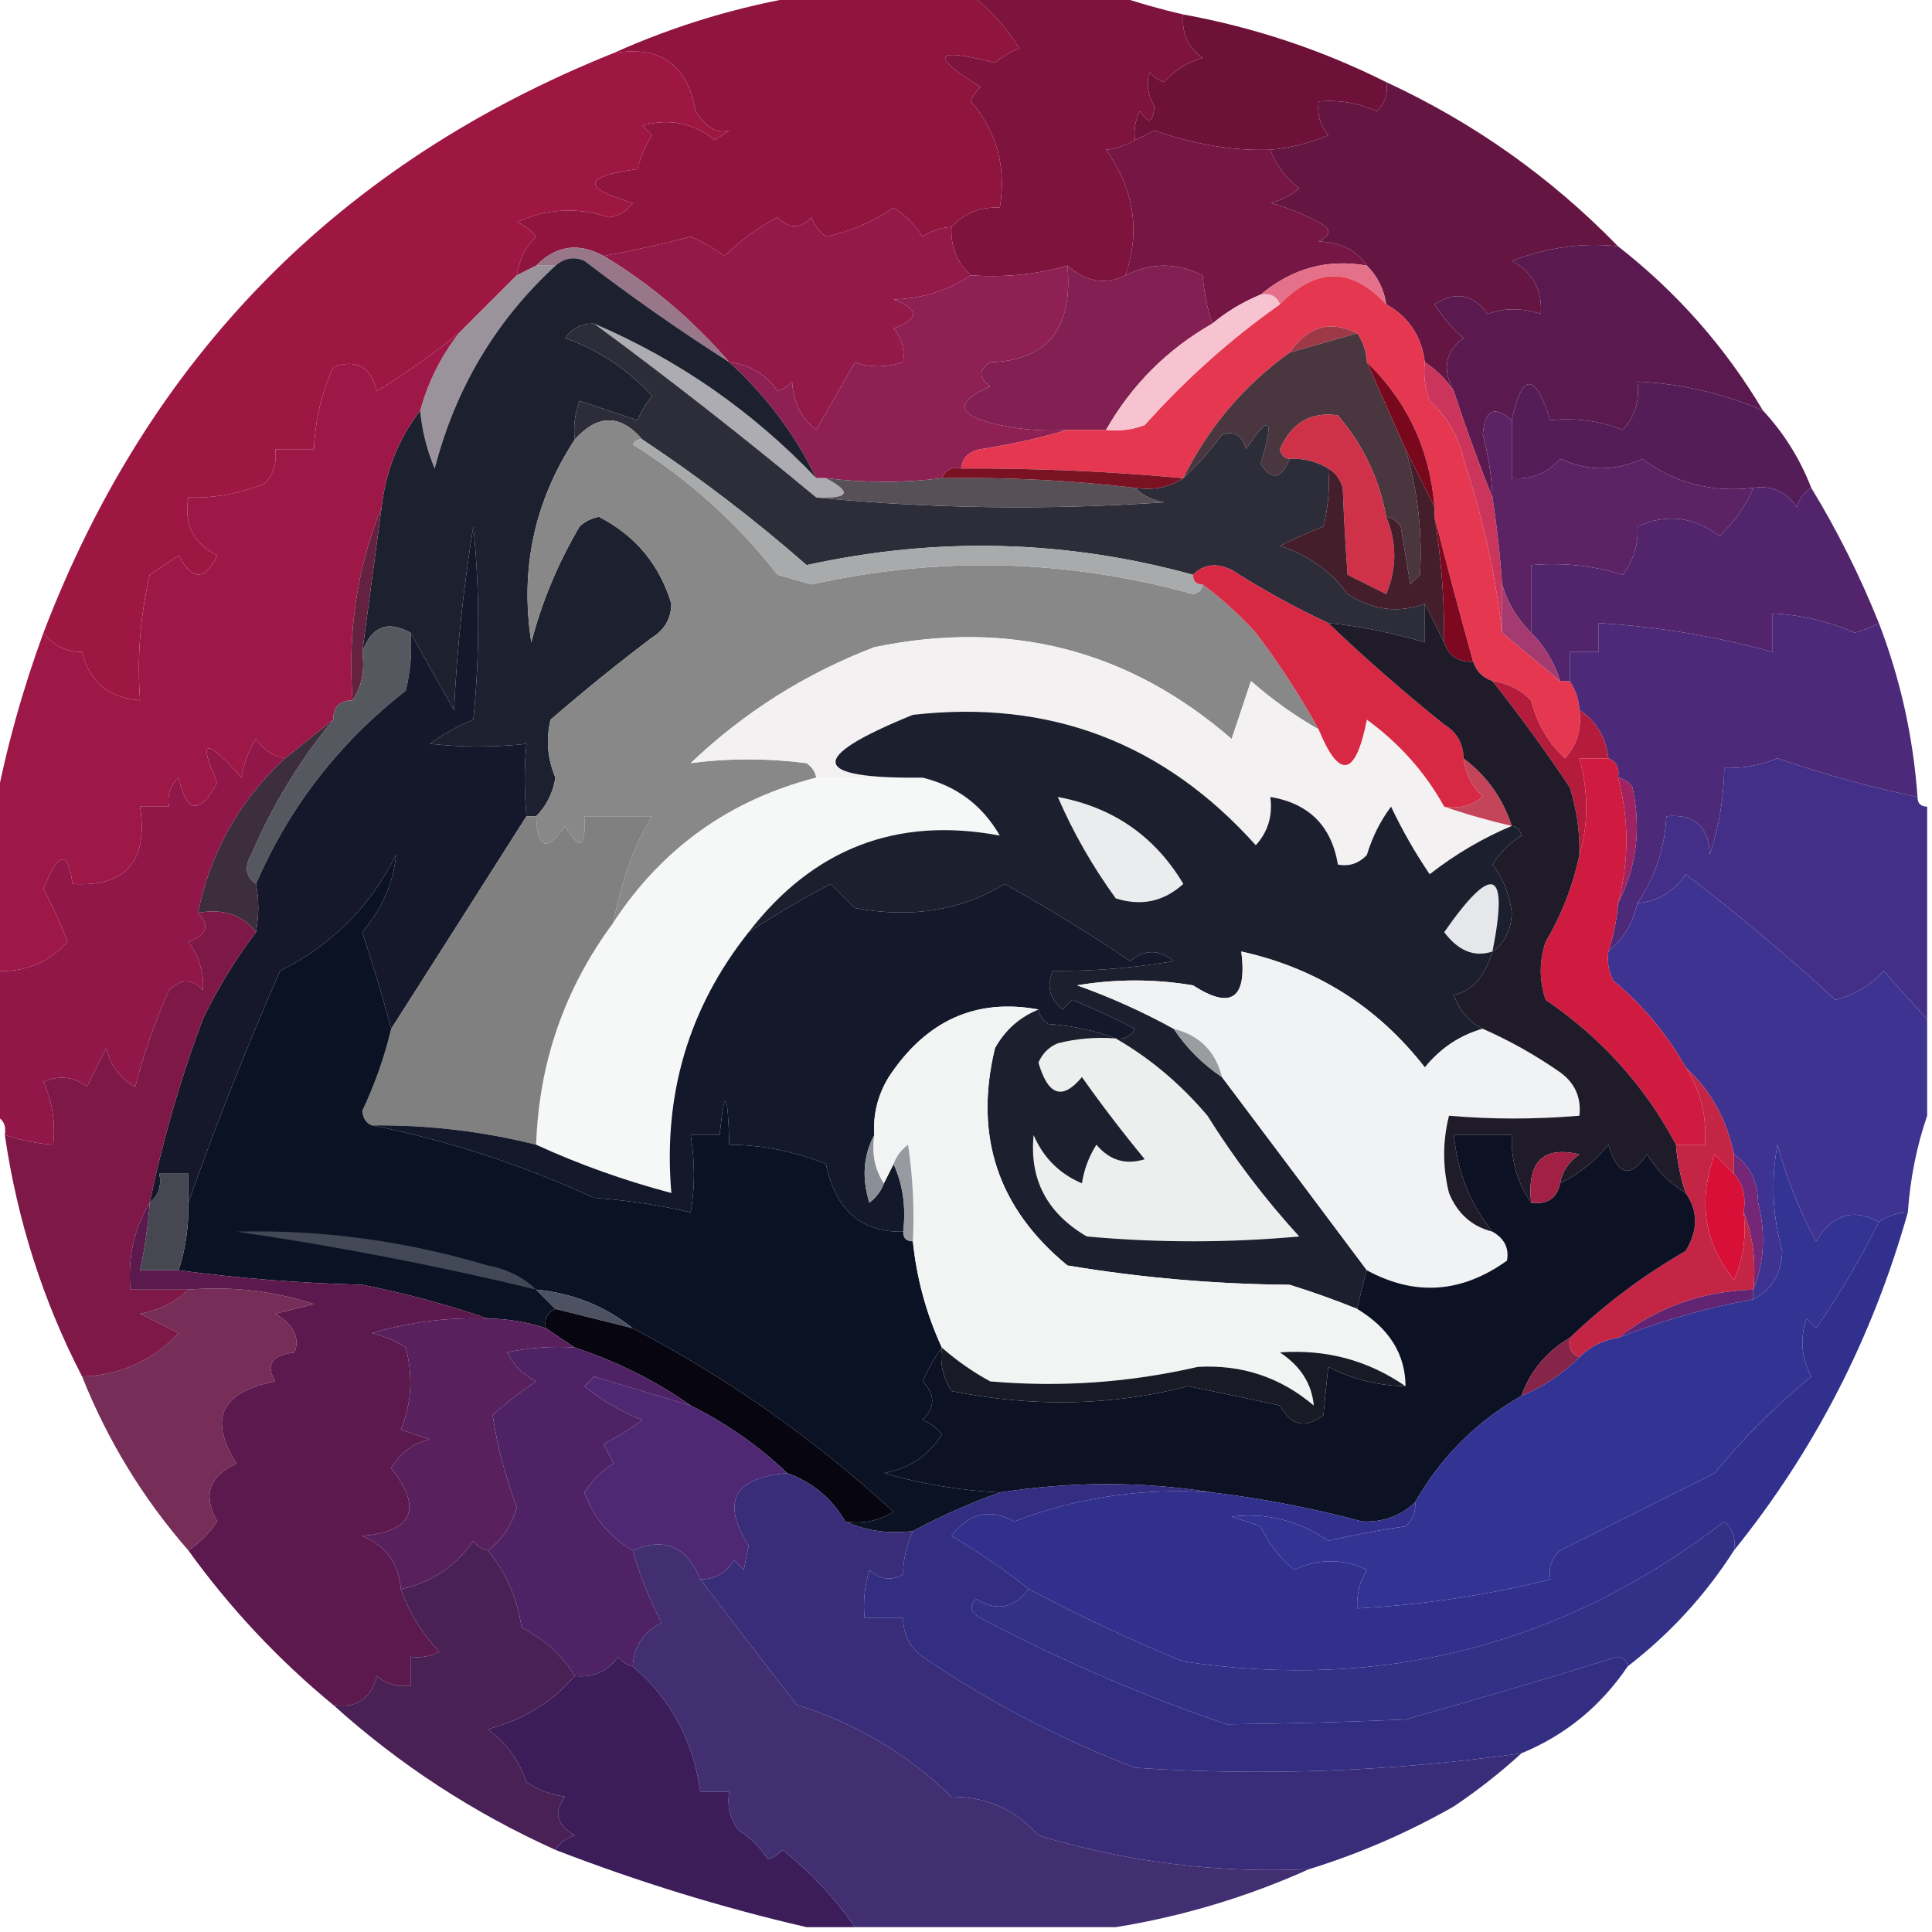 <svg xmlns="http://www.w3.org/2000/svg" xmlns:xlink="http://www.w3.org/1999/xlink" width="200" height="200" version="1.1" style="shape-rendering:geometricPrecision;text-rendering:geometricPrecision;image-rendering:optimizeQuality;fill-rule:evenodd;clip-rule:evenodd"><g><path style="opacity:1" fill="#6e1139" d="M 122.5,1.5 C 129.834,2.834 136.834,5.167 143.5,8.5C 143.719,9.675 143.386,10.675 142.5,11.5C 140.591,10.652 138.591,10.318 136.5,10.5C 136.33,11.822 136.663,12.989 137.5,14C 135.564,14.813 133.564,15.313 131.5,15.5C 127.593,15.618 123.593,14.952 119.5,13.5C 118.817,13.863 118.15,14.196 117.5,14.5C 117.351,13.448 117.517,12.448 118,11.5C 118.889,12.888 119.389,12.722 119.5,11C 118.813,9.838 118.647,8.672 119,7.5C 119.414,7.957 119.914,8.291 120.5,8.5C 121.59,7.273 122.924,6.44 124.5,6C 122.963,4.89 122.297,3.39 122.5,1.5 Z"/></g><g><path style="opacity:1" fill="#7e133d" d="M 100.5,-0.5 C 105.5,-0.5 110.5,-0.5 115.5,-0.5C 117.715,0.268 120.048,0.935 122.5,1.5C 122.297,3.39 122.963,4.89 124.5,6C 122.924,6.44 121.59,7.273 120.5,8.5C 119.914,8.291 119.414,7.957 119,7.5C 118.647,8.672 118.813,9.838 119.5,11C 119.389,12.722 118.889,12.888 118,11.5C 117.517,12.448 117.351,13.448 117.5,14.5C 116.472,15.074 115.472,15.407 114.5,15.5C 117.411,19.612 118.078,23.945 116.5,28.5C 114.423,29.523 112.423,29.19 110.5,27.5C 107.272,28.414 103.939,28.747 100.5,28.5C 99.058,27.18 98.391,25.514 98.5,23.5C 99.82,22.058 101.486,21.392 103.5,21.5C 104.192,17.279 103.192,13.613 100.5,10.5C 100.709,9.914 101.043,9.414 101.5,9C 96.17,5.701 96.67,4.868 103,6.5C 103.75,5.874 104.584,5.374 105.5,5C 104.157,2.768 102.49,0.934 100.5,-0.5 Z"/></g><g><path style="opacity:1" fill="#8f143e" d="M 83.5,-0.5 C 89.167,-0.5 94.833,-0.5 100.5,-0.5C 102.49,0.934 104.157,2.768 105.5,5C 104.584,5.374 103.75,5.874 103,6.5C 96.67,4.868 96.17,5.701 101.5,9C 101.043,9.414 100.709,9.914 100.5,10.5C 103.192,13.613 104.192,17.279 103.5,21.5C 101.486,21.392 99.82,22.058 98.5,23.5C 97.417,23.539 96.417,23.873 95.5,24.5C 94.719,23.263 93.719,22.263 92.5,21.5C 90.389,22.949 88.056,23.949 85.5,24.5C 84.808,23.975 84.308,23.308 84,22.5C 82.887,23.711 81.72,23.711 80.5,22.5C 78.441,23.567 76.608,24.9 75,26.5C 73.915,25.707 72.748,25.04 71.5,24.5C 68.516,25.275 65.516,25.941 62.5,26.5C 59.875,25.076 57.542,25.409 55.5,27.5C 54.833,27.833 54.167,28.167 53.5,28.5C 53.703,26.956 54.37,25.622 55.5,24.5C 54.975,23.808 54.308,23.308 53.5,23C 56.647,21.58 59.813,21.413 63,22.5C 64.059,22.37 64.892,21.87 65.5,21C 60.168,19.428 60.334,18.261 66,17.5C 66.309,16.234 66.809,15.067 67.5,14C 67.167,13.667 66.833,13.333 66.5,13C 69.275,12.222 71.775,12.722 74,14.5C 74.5,14.167 75,13.833 75.5,13.5C 74.229,13.874 73.062,13.208 72,11.5C 71.171,6.668 68.338,4.668 63.5,5.5C 69.911,2.619 76.578,0.619 83.5,-0.5 Z"/></g><g><path style="opacity:1" fill="#761644" d="M 131.5,15.5 C 132.09,17.097 133.09,18.43 134.5,19.5C 133.624,20.251 132.624,20.751 131.5,21C 133.246,21.471 134.913,22.138 136.5,23C 137.833,23.667 137.833,24.333 136.5,25C 138.744,25.05 140.411,25.883 141.5,27.5C 137.442,26.766 133.776,27.766 130.5,30.5C 128.668,31.248 127.001,32.248 125.5,33.5C 124.962,31.883 124.629,30.216 124.5,28.5C 121.833,27.167 119.167,27.167 116.5,28.5C 118.078,23.945 117.411,19.612 114.5,15.5C 115.472,15.407 116.472,15.074 117.5,14.5C 118.15,14.196 118.817,13.863 119.5,13.5C 123.593,14.952 127.593,15.618 131.5,15.5 Z"/></g><g><path style="opacity:1" fill="#651542" d="M 143.5,8.5 C 152.557,12.693 160.557,18.36 167.5,25.5C 163.932,25.087 160.265,25.587 156.5,27C 158.677,28.186 159.677,30.019 159.5,32.5C 157.54,31.862 155.707,31.862 154,32.5C 152.507,30.44 150.674,30.107 148.5,31.5C 149.313,32.814 150.313,33.98 151.5,35C 149.598,36.394 149.265,38.227 150.5,40.5C 149.728,39.306 148.728,38.306 147.5,37.5C 147.155,34.802 145.822,32.802 143.5,31.5C 143.267,29.938 142.6,28.605 141.5,27.5C 140.411,25.883 138.744,25.05 136.5,25C 137.833,24.333 137.833,23.667 136.5,23C 134.913,22.138 133.246,21.471 131.5,21C 132.624,20.751 133.624,20.251 134.5,19.5C 133.09,18.43 132.09,17.097 131.5,15.5C 133.564,15.313 135.564,14.813 137.5,14C 136.663,12.989 136.33,11.822 136.5,10.5C 138.591,10.318 140.591,10.652 142.5,11.5C 143.386,10.675 143.719,9.675 143.5,8.5 Z"/></g><g><path style="opacity:.981" fill="#9d143f" d="M 63.5,5.5 C 68.338,4.668 71.171,6.668 72,11.5C 73.062,13.208 74.229,13.874 75.5,13.5C 75,13.833 74.5,14.167 74,14.5C 71.775,12.722 69.275,12.222 66.5,13C 66.833,13.333 67.167,13.667 67.5,14C 66.809,15.067 66.309,16.234 66,17.5C 60.334,18.261 60.168,19.428 65.5,21C 64.892,21.87 64.059,22.37 63,22.5C 59.813,21.413 56.647,21.58 53.5,23C 54.308,23.308 54.975,23.808 55.5,24.5C 54.37,25.622 53.703,26.956 53.5,28.5C 51.5,30.5 49.5,32.5 47.5,34.5C 44.847,36.637 42.013,38.637 39,40.5C 38.388,37.968 36.888,37.135 34.5,38C 33.287,40.687 32.62,43.52 32.5,46.5C 31.167,46.5 29.833,46.5 28.5,46.5C 28.67,47.822 28.337,48.989 27.5,50C 24.937,51.079 22.271,51.579 19.5,51.5C 19.022,54.278 20.022,56.278 22.5,57.5C 21.218,60.133 19.884,60.133 18.5,57.5C 17.5,58.167 16.5,58.833 15.5,59.5C 14.508,63.783 14.174,68.116 14.5,72.5C 11.243,72.236 9.243,70.57 8.5,67.5C 6.801,67.473 5.467,66.806 4.5,65.5C 15.437,36.896 35.104,16.896 63.5,5.5 Z"/></g><g><path style="opacity:1" fill="#931949" d="M 98.5,23.5 C 98.391,25.514 99.058,27.18 100.5,28.5C 98.149,30.07 95.482,30.903 92.5,31C 95.167,32 95.167,33 92.5,34C 93.337,35.011 93.67,36.178 93.5,37.5C 91.669,38.052 90.003,38.052 88.5,37.5C 87.167,39.833 85.833,42.167 84.5,44.5C 82.931,43.286 82.098,41.619 82,39.5C 81.586,39.957 81.086,40.291 80.5,40.5C 79.274,38.722 77.608,37.722 75.5,37.5C 71.723,33.121 67.39,29.454 62.5,26.5C 65.516,25.941 68.516,25.275 71.5,24.5C 72.748,25.04 73.915,25.707 75,26.5C 76.608,24.9 78.441,23.567 80.5,22.5C 81.72,23.711 82.887,23.711 84,22.5C 84.308,23.308 84.808,23.975 85.5,24.5C 88.056,23.949 90.389,22.949 92.5,21.5C 93.719,22.263 94.719,23.263 95.5,24.5C 96.417,23.873 97.417,23.539 98.5,23.5 Z"/></g><g><path style="opacity:1" fill="#977789" d="M 62.5,26.5 C 67.39,29.454 71.723,33.121 75.5,37.5C 70.398,34.245 65.398,30.745 60.5,27C 59.423,26.53 58.423,26.697 57.5,27.5C 56.833,27.5 56.167,27.5 55.5,27.5C 57.542,25.409 59.875,25.076 62.5,26.5 Z"/></g><g><path style="opacity:1" fill="#8f2053" d="M 110.5,27.5 C 111.094,33.993 108.428,37.326 102.5,37.5C 101.289,38.274 101.289,39.107 102.5,40C 98.678,41.694 99.011,43.027 103.5,44C 105.81,44.497 108.143,44.663 110.5,44.5C 107.674,45.343 104.674,46.009 101.5,46.5C 100.287,46.747 99.62,47.414 99.5,48.5C 98.508,48.328 97.842,48.662 97.5,49.5C 93.588,50.001 89.588,50.001 85.5,49.5C 85.167,49.5 84.833,49.5 84.5,49.5C 82.294,44.953 79.294,40.953 75.5,37.5C 77.608,37.722 79.274,38.722 80.5,40.5C 81.086,40.291 81.586,39.957 82,39.5C 82.098,41.619 82.931,43.286 84.5,44.5C 85.833,42.167 87.167,39.833 88.5,37.5C 90.003,38.052 91.669,38.052 93.5,37.5C 93.67,36.178 93.337,35.011 92.5,34C 95.167,33 95.167,32 92.5,31C 95.482,30.903 98.149,30.07 100.5,28.5C 103.939,28.747 107.272,28.414 110.5,27.5 Z"/></g><g><path style="opacity:1" fill="#e47189" d="M 141.5,27.5 C 142.6,28.605 143.267,29.938 143.5,31.5C 139.916,27.633 136.249,27.633 132.5,31.5C 132.158,30.662 131.492,30.328 130.5,30.5C 133.776,27.766 137.442,26.766 141.5,27.5 Z"/></g><g><path style="opacity:1" fill="#821f53" d="M 110.5,27.5 C 112.423,29.19 114.423,29.523 116.5,28.5C 119.167,27.167 121.833,27.167 124.5,28.5C 124.629,30.216 124.962,31.883 125.5,33.5C 120.833,36.167 117.167,39.833 114.5,44.5C 113.167,44.5 111.833,44.5 110.5,44.5C 108.143,44.663 105.81,44.497 103.5,44C 99.011,43.027 98.678,41.694 102.5,40C 101.289,39.107 101.289,38.274 102.5,37.5C 108.428,37.326 111.094,33.993 110.5,27.5 Z"/></g><g><path style="opacity:1" fill="#9b939b" d="M 55.5,27.5 C 56.167,27.5 56.833,27.5 57.5,27.5C 51.304,33.214 47.138,40.214 45,48.5C 44.187,46.564 43.687,44.564 43.5,42.5C 44.319,39.528 45.653,36.861 47.5,34.5C 49.5,32.5 51.5,30.5 53.5,28.5C 54.167,28.167 54.833,27.833 55.5,27.5 Z"/></g><g><path style="opacity:1" fill="#e53850" d="M 143.5,31.5 C 145.822,32.802 147.155,34.802 147.5,37.5C 147.343,38.873 147.51,40.207 148,41.5C 149.797,43.131 150.964,45.131 151.5,47.5C 153.485,53.494 154.818,59.494 155.5,65.5C 157.5,67.167 159.5,68.833 161.5,70.5C 161.833,70.5 162.167,70.5 162.5,70.5C 163.11,71.391 163.443,72.391 163.5,73.5C 163.769,75.429 163.269,77.095 162,78.5C 160.252,76.865 159.085,74.865 158.5,72.5C 157.378,71.37 156.044,70.703 154.5,70.5C 153.5,70.167 152.833,69.5 152.5,68.5C 151.103,63.496 149.77,58.496 148.5,53.5C 148.5,53.167 148.5,52.833 148.5,52.5C 148.024,46.552 145.691,41.552 141.5,37.5C 141.443,36.391 141.11,35.391 140.5,34.5C 137.715,33.115 135.382,33.782 133.5,36.5C 128.743,39.923 125.076,44.256 122.5,49.5C 114.854,48.793 107.187,48.46 99.5,48.5C 99.62,47.414 100.287,46.747 101.5,46.5C 104.674,46.009 107.674,45.343 110.5,44.5C 111.833,44.5 113.167,44.5 114.5,44.5C 115.873,44.657 117.207,44.49 118.5,44C 122.74,39.255 127.407,35.088 132.5,31.5C 136.249,27.633 139.916,27.633 143.5,31.5 Z"/></g><g><path style="opacity:1" fill="#9e3948" d="M 140.5,34.5 C 138.167,35.167 135.833,35.833 133.5,36.5C 135.382,33.782 137.715,33.115 140.5,34.5 Z"/></g><g><path style="opacity:1" fill="#f8c3d1" d="M 130.5,30.5 C 131.492,30.328 132.158,30.662 132.5,31.5C 127.407,35.088 122.74,39.255 118.5,44C 117.207,44.49 115.873,44.657 114.5,44.5C 117.167,39.833 120.833,36.167 125.5,33.5C 127.001,32.248 128.668,31.248 130.5,30.5 Z"/></g><g><path style="opacity:1" fill="#4a363f" d="M 140.5,34.5 C 141.11,35.391 141.443,36.391 141.5,37.5C 142.827,40.471 144.16,43.471 145.5,46.5C 146.758,50.762 147.258,55.096 147,59.5C 146.667,59.833 146.333,60.167 146,60.5C 145.667,58.5 145.333,56.5 145,54.5C 144.617,53.944 144.117,53.611 143.5,53.5C 142.783,49.566 141.117,46.066 138.5,43C 135.716,42.583 133.716,43.749 132.5,46.5C 132.624,47.107 132.957,47.44 133.5,47.5C 132.632,49.625 131.632,49.791 130.5,48C 131.953,43.231 131.453,42.731 129,46.5C 128.577,45.044 127.744,44.544 126.5,45C 125.267,46.667 123.933,48.167 122.5,49.5C 125.076,44.256 128.743,39.923 133.5,36.5C 135.833,35.833 138.167,35.167 140.5,34.5 Z"/></g><g><path style="opacity:1" fill="#5a1a4f" d="M 167.5,25.5 C 173.587,30.251 178.587,35.918 182.5,42.5C 178.384,40.722 174.051,39.722 169.5,39.5C 169.769,41.429 169.269,43.095 168,44.5C 165.619,43.565 163.119,43.232 160.5,43.5C 158.892,38.523 157.559,38.523 156.5,43.5C 154.682,41.922 153.682,42.422 153.5,45C 154.077,47.137 154.41,49.304 154.5,51.5C 153.062,47.927 151.728,44.261 150.5,40.5C 149.265,38.227 149.598,36.394 151.5,35C 150.313,33.98 149.313,32.814 148.5,31.5C 150.674,30.107 152.507,30.44 154,32.5C 155.707,31.862 157.54,31.862 159.5,32.5C 159.677,30.019 158.677,28.186 156.5,27C 160.265,25.587 163.932,25.087 167.5,25.5 Z"/></g><g><path style="opacity:1" fill="#541d57" d="M 182.5,42.5 C 184.664,44.822 186.331,47.489 187.5,50.5C 186.778,50.917 186.278,51.584 186,52.5C 184.951,50.893 183.451,50.227 181.5,50.5C 177.21,51.013 173.377,50.013 170,47.5C 167.199,48.795 164.366,48.795 161.5,47.5C 160.158,49.005 158.492,49.672 156.5,49.5C 156.5,47.5 156.5,45.5 156.5,43.5C 157.559,38.523 158.892,38.523 160.5,43.5C 163.119,43.232 165.619,43.565 168,44.5C 169.269,43.095 169.769,41.429 169.5,39.5C 174.051,39.722 178.384,40.722 182.5,42.5 Z"/></g><g><path style="opacity:1" fill="#acacb2" d="M 61.5,33.5 C 70.252,37.249 77.919,42.583 84.5,49.5C 84.833,49.5 85.167,49.5 85.5,49.5C 88.258,50.967 87.925,51.633 84.5,51.5C 76.976,45.248 69.309,39.248 61.5,33.5 Z"/></g><g><path style="opacity:1" fill="#cb355b" d="M 147.5,37.5 C 148.728,38.306 149.728,39.306 150.5,40.5C 151.728,44.261 153.062,47.927 154.5,51.5C 154.963,54.482 155.296,57.482 155.5,60.5C 155.5,62.167 155.5,63.833 155.5,65.5C 154.818,59.494 153.485,53.494 151.5,47.5C 150.964,45.131 149.797,43.131 148,41.5C 147.51,40.207 147.343,38.873 147.5,37.5 Z"/></g><g><path style="opacity:1" fill="#1d212f" d="M 75.5,37.5 C 79.294,40.953 82.294,44.953 84.5,49.5C 77.919,42.583 70.252,37.249 61.5,33.5C 60.244,33.461 59.244,33.961 58.5,35C 62.02,36.257 65.02,38.257 67.5,41C 66.874,41.75 66.374,42.584 66,43.5C 64,42.833 62,42.167 60,41.5C 59.51,42.793 59.343,44.127 59.5,45.5C 55.317,51.901 53.817,58.901 55,66.5C 56.082,62.325 57.749,58.325 60,54.5C 60.561,53.978 61.228,53.645 62,53.5C 65.777,55.443 68.277,58.443 69.5,62.5C 69.471,64.029 68.805,65.196 67.5,66C 63.908,68.713 60.408,71.547 57,74.5C 56.502,76.527 56.669,78.527 57.5,80.5C 57.248,82.073 56.582,83.406 55.5,84.5C 55.167,84.5 54.833,84.5 54.5,84.5C 54.263,81.788 54.263,79.288 54.5,77C 51.21,77.368 47.877,77.368 44.5,77C 45.891,75.98 47.391,75.147 49,74.5C 49.667,67.833 49.667,61.167 49,54.5C 47.977,60.793 47.311,67.126 47,73.5C 45.416,70.734 43.916,68.067 42.5,65.5C 40.124,64.183 38.457,64.85 37.5,67.5C 38.167,62.5 38.833,57.5 39.5,52.5C 39.934,48.723 41.267,45.39 43.5,42.5C 43.687,44.564 44.187,46.564 45,48.5C 47.138,40.214 51.304,33.214 57.5,27.5C 58.423,26.697 59.423,26.53 60.5,27C 65.398,30.745 70.398,34.245 75.5,37.5 Z"/></g><g><path style="opacity:1" fill="#7a081d" d="M 141.5,37.5 C 145.691,41.552 148.024,46.552 148.5,52.5C 147.5,50.5 146.5,48.5 145.5,46.5C 144.16,43.471 142.827,40.471 141.5,37.5 Z"/></g><g><path style="opacity:1" fill="#cf3149" d="M 143.5,53.5 C 144.614,56.177 144.614,58.844 143.5,61.5C 142.167,60.833 140.833,60.167 139.5,59.5C 139.29,56.614 139.123,53.614 139,50.5C 138.722,49.584 138.222,48.917 137.5,48.5C 136.292,47.766 134.959,47.433 133.5,47.5C 132.957,47.44 132.624,47.107 132.5,46.5C 133.716,43.749 135.716,42.583 138.5,43C 141.117,46.066 142.783,49.566 143.5,53.5 Z"/></g><g><path style="opacity:1" fill="#5b2264" d="M 156.5,43.5 C 156.5,45.5 156.5,47.5 156.5,49.5C 158.492,49.672 160.158,49.005 161.5,47.5C 164.366,48.795 167.199,48.795 170,47.5C 173.377,50.013 177.21,51.013 181.5,50.5C 180.814,52.227 179.647,53.894 178,55.5C 175.36,53.477 172.527,53.143 169.5,54.5C 169.64,56.255 169.14,57.922 168,59.5C 164.943,58.55 161.777,58.216 158.5,58.5C 158.5,60.833 158.5,63.167 158.5,65.5C 157.065,64.087 156.065,62.42 155.5,60.5C 155.296,57.482 154.963,54.482 154.5,51.5C 154.41,49.304 154.077,47.137 153.5,45C 153.682,42.422 154.682,41.922 156.5,43.5 Z"/></g><g><path style="opacity:1" fill="#9e1847" d="M 47.5,34.5 C 45.653,36.861 44.319,39.528 43.5,42.5C 41.267,45.39 39.934,48.723 39.5,52.5C 36.966,58.798 35.966,65.464 36.5,72.5C 35.167,72.5 34.5,73.167 34.5,74.5C 32.833,75.833 31.167,77.167 29.5,78.5C 28.265,78.279 27.265,77.612 26.5,76.5C 25.719,77.729 25.219,79.062 25,80.5C 21.268,76.305 20.435,76.472 22.5,81C 20.634,84.388 19.301,84.221 18.5,80.5C 17.614,81.325 17.281,82.325 17.5,83.5C 16.5,83.5 15.5,83.5 14.5,83.5C 15.354,89.183 13.02,91.849 7.5,91.5C 7.062,87.964 6.062,88.131 4.5,92C 5.518,93.935 6.352,95.768 7,97.5C 4.975,99.693 2.475,100.693 -0.5,100.5C -0.5,94.833 -0.5,89.167 -0.5,83.5C 0.651,77.444 2.318,71.444 4.5,65.5C 5.467,66.806 6.801,67.473 8.5,67.5C 9.243,70.57 11.243,72.236 14.5,72.5C 14.174,68.116 14.508,63.783 15.5,59.5C 16.5,58.833 17.5,58.167 18.5,57.5C 19.884,60.133 21.218,60.133 22.5,57.5C 20.022,56.278 19.022,54.278 19.5,51.5C 22.271,51.579 24.937,51.079 27.5,50C 28.337,48.989 28.67,47.822 28.5,46.5C 29.833,46.5 31.167,46.5 32.5,46.5C 32.62,43.52 33.287,40.687 34.5,38C 36.888,37.135 38.388,37.968 39,40.5C 42.013,38.637 44.847,36.637 47.5,34.5 Z"/></g><g><path style="opacity:1" fill="#2c2d39" d="M 61.5,33.5 C 69.309,39.248 76.976,45.248 84.5,51.5C 96.326,52.66 108.326,52.826 120.5,52C 119.263,51.768 118.263,51.268 117.5,50.5C 119.415,50.785 121.081,50.451 122.5,49.5C 123.933,48.167 125.267,46.667 126.5,45C 127.744,44.544 128.577,45.044 129,46.5C 131.453,42.731 131.953,43.231 130.5,48C 131.632,49.791 132.632,49.625 133.5,47.5C 134.959,47.433 136.292,47.766 137.5,48.5C 137.662,50.527 137.495,52.527 137,54.5C 135.491,55.09 133.991,55.756 132.5,56.5C 135.439,57.456 137.772,59.123 139.5,61.5C 142.106,63.172 144.773,63.505 147.5,62.5C 147.5,63.833 147.5,65.167 147.5,66.5C 143.992,65.469 140.659,64.803 137.5,64.5C 134.054,62.891 130.721,61.057 127.5,59C 125.934,58.235 124.601,58.402 123.5,59.5C 110.311,55.87 96.978,55.536 83.5,58.5C 78.125,53.792 72.458,49.459 66.5,45.5C 64.212,42.857 61.878,42.857 59.5,45.5C 59.343,44.127 59.51,42.793 60,41.5C 62,42.167 64,42.833 66,43.5C 66.374,42.584 66.874,41.75 67.5,41C 65.02,38.257 62.02,36.257 58.5,35C 59.244,33.961 60.244,33.461 61.5,33.5 Z"/></g><g><path style="opacity:1" fill="#575056" d="M 85.5,49.5 C 89.588,50.001 93.588,50.001 97.5,49.5C 104.196,49.391 110.863,49.724 117.5,50.5C 118.263,51.268 119.263,51.768 120.5,52C 108.326,52.826 96.326,52.66 84.5,51.5C 87.925,51.633 88.258,50.967 85.5,49.5 Z"/></g><g><path style="opacity:1" fill="#7a1223" d="M 97.5,49.5 C 97.842,48.662 98.508,48.328 99.5,48.5C 107.187,48.46 114.854,48.793 122.5,49.5C 121.081,50.451 119.415,50.785 117.5,50.5C 110.863,49.724 104.196,49.391 97.5,49.5 Z"/></g><g><path style="opacity:1" fill="#898888" d="M 66.5,45.5 C 66.062,45.435 65.728,45.601 65.5,46C 71.272,49.603 76.272,54.103 80.5,59.5C 81.667,59.833 82.833,60.167 84,60.5C 97.277,57.549 110.443,57.882 123.5,61.5C 124.107,61.376 124.44,61.043 124.5,60.5C 126.463,61.96 128.296,63.627 130,65.5C 132.437,68.72 134.603,72.053 136.5,75.5C 134.02,74.088 131.687,72.422 129.5,70.5C 128.833,72.5 128.167,74.5 127.5,76.5C 116.854,67.254 104.521,64.088 90.5,67C 83.356,69.738 77.022,73.738 71.5,79C 75.425,78.482 79.425,78.482 83.5,79C 84.056,79.383 84.389,79.883 84.5,80.5C 75.551,82.805 68.551,87.805 63.5,95.5C 64.356,91.082 65.689,87.416 67.5,84.5C 65.167,84.5 62.833,84.5 60.5,84.5C 60.671,87.797 60.005,88.131 58.5,85.5C 56.633,88.229 55.633,87.896 55.5,84.5C 56.582,83.406 57.248,82.073 57.5,80.5C 56.669,78.527 56.502,76.527 57,74.5C 60.408,71.547 63.908,68.713 67.5,66C 68.805,65.196 69.471,64.029 69.5,62.5C 68.277,58.443 65.777,55.443 62,53.5C 61.228,53.645 60.561,53.978 60,54.5C 57.749,58.325 56.082,62.325 55,66.5C 53.817,58.901 55.317,51.901 59.5,45.5C 61.878,42.857 64.212,42.857 66.5,45.5 Z"/></g><g><path style="opacity:1" fill="#a9aaac" d="M 66.5,45.5 C 72.458,49.459 78.125,53.792 83.5,58.5C 96.978,55.536 110.311,55.87 123.5,59.5C 123.5,60.167 123.833,60.5 124.5,60.5C 124.44,61.043 124.107,61.376 123.5,61.5C 110.443,57.882 97.277,57.549 84,60.5C 82.833,60.167 81.667,59.833 80.5,59.5C 76.272,54.103 71.272,49.603 65.5,46C 65.728,45.601 66.062,45.435 66.5,45.5 Z"/></g><g><path style="opacity:1" fill="#441e2b" d="M 145.5,46.5 C 146.5,48.5 147.5,50.5 148.5,52.5C 148.5,52.833 148.5,53.167 148.5,53.5C 149.2,57.798 149.533,62.131 149.5,66.5C 148.833,65.167 148.167,63.833 147.5,62.5C 144.773,63.505 142.106,63.172 139.5,61.5C 137.772,59.123 135.439,57.456 132.5,56.5C 133.991,55.756 135.491,55.09 137,54.5C 137.495,52.527 137.662,50.527 137.5,48.5C 138.222,48.917 138.722,49.584 139,50.5C 139.123,53.614 139.29,56.614 139.5,59.5C 140.833,60.167 142.167,60.833 143.5,61.5C 144.614,58.844 144.614,56.177 143.5,53.5C 144.117,53.611 144.617,53.944 145,54.5C 145.333,56.5 145.667,58.5 146,60.5C 146.333,60.167 146.667,59.833 147,59.5C 147.258,55.096 146.758,50.762 145.5,46.5 Z"/></g><g><path style="opacity:1" fill="#52246b" d="M 181.5,50.5 C 183.451,50.227 184.951,50.893 186,52.5C 186.278,51.584 186.778,50.917 187.5,50.5C 190.211,54.956 192.544,59.623 194.5,64.5C 193.735,64.923 192.902,65.257 192,65.5C 189.276,64.313 186.443,63.647 183.5,63.5C 183.5,64.833 183.5,66.167 183.5,67.5C 177.629,65.868 171.629,64.868 165.5,64.5C 165.5,65.5 165.5,66.5 165.5,67.5C 164.5,67.5 163.5,67.5 162.5,67.5C 162.5,68.5 162.5,69.5 162.5,70.5C 162.167,70.5 161.833,70.5 161.5,70.5C 160.925,68.589 159.925,66.922 158.5,65.5C 158.5,63.167 158.5,60.833 158.5,58.5C 161.777,58.216 164.943,58.55 168,59.5C 169.14,57.922 169.64,56.255 169.5,54.5C 172.527,53.143 175.36,53.477 178,55.5C 179.647,53.894 180.814,52.227 181.5,50.5 Z"/></g><g><path style="opacity:1" fill="#a53a71" d="M 155.5,60.5 C 156.065,62.42 157.065,64.087 158.5,65.5C 159.925,66.922 160.925,68.589 161.5,70.5C 159.5,68.833 157.5,67.167 155.5,65.5C 155.5,63.833 155.5,62.167 155.5,60.5 Z"/></g><g><path style="opacity:1" fill="#7e081f" d="M 148.5,53.5 C 149.77,58.496 151.103,63.496 152.5,68.5C 150.973,68.573 149.973,67.906 149.5,66.5C 149.533,62.131 149.2,57.798 148.5,53.5 Z"/></g><g><path style="opacity:1" fill="#652240" d="M 39.5,52.5 C 38.833,57.5 38.167,62.5 37.5,67.5C 37.785,69.415 37.451,71.081 36.5,72.5C 35.966,65.464 36.966,58.798 39.5,52.5 Z"/></g><g><path style="opacity:1" fill="#f3f1f2" d="M 136.5,75.5 C 138.663,80.75 140.329,80.416 141.5,74.5C 144.879,76.968 147.546,79.968 149.5,83.5C 151.715,84.268 154.048,84.935 156.5,85.5C 153.516,86.748 150.682,88.415 148,90.5C 146.478,88.259 145.145,85.926 144,83.5C 142.885,85 142.052,86.667 141.5,88.5C 140.675,89.386 139.675,89.719 138.5,89.5C 137.833,85.5 135.5,83.167 131.5,82.5C 131.769,84.429 131.269,86.095 130,87.5C 120.492,76.886 108.659,72.386 94.5,74C 83.506,78.465 83.839,80.632 95.5,80.5C 91.833,80.5 88.167,80.5 84.5,80.5C 84.389,79.883 84.056,79.383 83.5,79C 79.425,78.482 75.425,78.482 71.5,79C 77.022,73.738 83.356,69.738 90.5,67C 104.521,64.088 116.854,67.254 127.5,76.5C 128.167,74.5 128.833,72.5 129.5,70.5C 131.687,72.422 134.02,74.088 136.5,75.5 Z"/></g><g><path style="opacity:1" fill="#4d2979" d="M 194.5,64.5 C 196.723,70.28 198.056,76.28 198.5,82.5C 193.582,81.483 188.749,80.15 184,78.5C 182.234,79.234 180.401,79.567 178.5,79.5C 178.453,82.568 177.953,85.568 177,88.5C 176.888,85.553 175.388,84.22 172.5,84.5C 172.336,87.817 171.336,90.817 169.5,93.5C 169.047,95.565 168.047,97.232 166.5,98.5C 167.038,96.883 167.371,95.216 167.5,93.5C 169.412,89.806 169.912,85.806 169,81.5C 168.617,80.944 168.117,80.611 167.5,80.5C 167.672,79.508 167.338,78.842 166.5,78.5C 166.25,76.326 165.25,74.659 163.5,73.5C 163.443,72.391 163.11,71.391 162.5,70.5C 162.5,69.5 162.5,68.5 162.5,67.5C 163.5,67.5 164.5,67.5 165.5,67.5C 165.5,66.5 165.5,65.5 165.5,64.5C 171.629,64.868 177.629,65.868 183.5,67.5C 183.5,66.167 183.5,64.833 183.5,63.5C 186.443,63.647 189.276,64.313 192,65.5C 192.902,65.257 193.735,64.923 194.5,64.5 Z"/></g><g><path style="opacity:1" fill="#565860" d="M 42.5,65.5 C 42.662,67.527 42.495,69.527 42,71.5C 35.095,76.895 29.928,83.561 26.5,91.5C 25.427,90.749 25.26,89.749 26,88.5C 28.196,83.365 31.029,78.698 34.5,74.5C 34.5,73.167 35.167,72.5 36.5,72.5C 37.451,71.081 37.785,69.415 37.5,67.5C 38.457,64.85 40.124,64.183 42.5,65.5 Z"/></g><g><path style="opacity:1" fill="#14182a" d="M 54.5,84.5 C 49.819,91.87 45.153,99.203 40.5,106.5C 39.646,103.32 38.646,99.987 37.5,96.5C 39.556,94.07 40.723,91.403 41,88.5C 38.333,93.833 34.333,97.833 29,100.5C 25.496,108.486 22.329,116.486 19.5,124.5C 19.5,123.5 19.5,122.5 19.5,121.5C 18.5,121.5 17.5,121.5 16.5,121.5C 16.737,122.791 16.404,123.791 15.5,124.5C 16.833,118.063 18.666,111.729 21,105.5C 22.566,102.248 24.399,99.248 26.5,96.5C 26.815,94.735 26.815,93.069 26.5,91.5C 29.928,83.561 35.095,76.895 42,71.5C 42.495,69.527 42.662,67.527 42.5,65.5C 43.916,68.067 45.416,70.734 47,73.5C 47.311,67.126 47.977,60.793 49,54.5C 49.667,61.167 49.667,67.833 49,74.5C 47.391,75.147 45.891,75.98 44.5,77C 47.877,77.368 51.21,77.368 54.5,77C 54.263,79.288 54.263,81.788 54.5,84.5 Z"/></g><g><path style="opacity:1" fill="#b51c3b" d="M 154.5,70.5 C 156.044,70.703 157.378,71.37 158.5,72.5C 159.085,74.865 160.252,76.865 162,78.5C 163.269,77.095 163.769,75.429 163.5,73.5C 165.25,74.659 166.25,76.326 166.5,78.5C 165.5,78.5 164.5,78.5 163.5,78.5C 164.444,81.999 164.444,85.332 163.5,88.5C 163.557,86.115 163.223,83.782 162.5,81.5C 159.975,77.724 157.308,74.057 154.5,70.5 Z"/></g><g><path style="opacity:1" fill="#f6f7f7" d="M 84.5,80.5 C 88.167,80.5 91.833,80.5 95.5,80.5C 99.026,81.36 101.693,83.36 103.5,86.5C 92.855,84.496 84.188,87.829 77.5,96.5C 71.288,104.33 68.621,113.33 69.5,123.5C 64.607,122.204 59.941,120.538 55.5,118.5C 55.786,109.974 58.453,102.307 63.5,95.5C 68.551,87.805 75.551,82.805 84.5,80.5 Z"/></g><g><path style="opacity:1" fill="#d82944" d="M 137.5,64.5 C 141.307,68.135 145.307,71.635 149.5,75C 150.823,75.816 151.489,76.983 151.5,78.5C 151.703,80.044 152.37,81.378 153.5,82.5C 152.311,83.429 150.978,83.762 149.5,83.5C 147.546,79.968 144.879,76.968 141.5,74.5C 140.329,80.416 138.663,80.75 136.5,75.5C 134.603,72.053 132.437,68.72 130,65.5C 128.296,63.627 126.463,61.96 124.5,60.5C 123.833,60.5 123.5,60.167 123.5,59.5C 124.601,58.402 125.934,58.235 127.5,59C 130.721,61.057 134.054,62.891 137.5,64.5 Z"/></g><g><path style="opacity:1" fill="#c4445a" d="M 151.5,78.5 C 153.9,80.296 155.567,82.63 156.5,85.5C 154.048,84.935 151.715,84.268 149.5,83.5C 150.978,83.762 152.311,83.429 153.5,82.5C 152.37,81.378 151.703,80.044 151.5,78.5 Z"/></g><g><path style="opacity:1" fill="gray" d="M 54.5,84.5 C 54.833,84.5 55.167,84.5 55.5,84.5C 55.633,87.896 56.633,88.229 58.5,85.5C 60.005,88.131 60.671,87.797 60.5,84.5C 62.833,84.5 65.167,84.5 67.5,84.5C 65.689,87.416 64.356,91.082 63.5,95.5C 58.453,102.307 55.786,109.974 55.5,118.5C 49.962,117.107 44.295,116.44 38.5,116.5C 37.903,116.265 37.57,115.765 37.5,115C 38.803,112.256 39.803,109.423 40.5,106.5C 45.153,99.203 49.819,91.87 54.5,84.5 Z"/></g><g><path style="opacity:1" fill="#1b1f2e" d="M 156.5,85.5 C 157.043,85.56 157.376,85.893 157.5,86.5C 156.263,87.281 155.263,88.281 154.5,89.5C 155.617,90.949 156.284,92.616 156.5,94.5C 156.415,96.333 155.748,97.666 154.5,98.5C 153.701,101.116 152.368,102.616 150.5,103C 151.071,104.599 152.071,105.766 153.5,106.5C 151.133,107.164 149.133,108.497 147.5,110.5C 142.622,104.226 136.288,100.226 128.5,98.5C 129.124,103.392 127.458,104.558 123.5,102C 119.5,101.333 115.5,101.333 111.5,102C 114.963,103.232 118.297,104.732 121.5,106.5C 122.833,108.5 124.5,110.167 126.5,111.5C 131.488,118.128 136.488,124.795 141.5,131.5C 141.125,132.793 140.792,134.126 140.5,135.5C 138.233,134.577 135.9,133.744 133.5,133C 125.729,132.934 118.062,132.267 110.5,131C 103.3,125.094 100.8,117.594 103,108.5C 104.049,106.616 105.549,105.282 107.5,104.5C 107.611,105.117 107.944,105.617 108.5,106C 111.036,106.186 113.369,106.686 115.5,107.5C 116.376,107.631 117.043,107.298 117.5,106.5C 115.368,105.402 113.202,104.402 111,103.5C 110.667,103.833 110.333,104.167 110,104.5C 108.635,103.407 108.301,102.074 109,100.5C 113.093,100.546 117.26,100.213 121.5,99.5C 119.994,98.253 118.494,98.253 117,99.5C 112.776,96.648 108.443,93.982 104,91.5C 99.558,94.253 94.391,95.087 88.5,94C 87.667,93.167 86.833,92.333 86,91.5C 83.029,93.064 80.196,94.73 77.5,96.5C 84.188,87.829 92.855,84.496 103.5,86.5C 101.693,83.36 99.026,81.36 95.5,80.5C 83.839,80.632 83.506,78.465 94.5,74C 108.659,72.386 120.492,76.886 130,87.5C 131.269,86.095 131.769,84.429 131.5,82.5C 135.5,83.167 137.833,85.5 138.5,89.5C 139.675,89.719 140.675,89.386 141.5,88.5C 142.052,86.667 142.885,85 144,83.5C 145.145,85.926 146.478,88.259 148,90.5C 150.682,88.415 153.516,86.748 156.5,85.5 Z"/></g><g><path style="opacity:1" fill="#ebeced" d="M 109.5,82.5 C 115.217,83.558 119.55,86.558 122.5,91.5C 120.473,93.339 118.14,93.839 115.5,93C 113.097,89.689 111.097,86.189 109.5,82.5 Z"/></g><g><path style="opacity:1" fill="#a02260" d="M 167.5,80.5 C 168.117,80.611 168.617,80.944 169,81.5C 169.912,85.806 169.412,89.806 167.5,93.5C 168.65,89.141 168.65,84.808 167.5,80.5 Z"/></g><g><path style="opacity:1" fill="#901747" d="M 29.5,78.5 C 24.776,82.884 21.776,88.218 20.5,94.5C 21.768,95.787 21.435,96.787 19.5,97.5C 20.64,99.078 21.14,100.744 21,102.5C 19.887,101.289 18.72,101.289 17.5,102.5C 16.051,105.732 14.884,109.065 14,112.5C 12.415,111.624 11.415,110.291 11,108.5C 10.333,109.833 9.667,111.167 9,112.5C 7.612,111.446 6.112,111.28 4.5,112C 5.423,114.041 5.756,116.208 5.5,118.5C 3.784,118.371 2.117,118.038 0.5,117.5C 0.672,116.508 0.338,115.842 -0.5,115.5C -0.5,110.5 -0.5,105.5 -0.5,100.5C 2.475,100.693 4.975,99.693 7,97.5C 6.352,95.768 5.518,93.935 4.5,92C 6.062,88.131 7.062,87.964 7.5,91.5C 13.02,91.849 15.354,89.183 14.5,83.5C 15.5,83.5 16.5,83.5 17.5,83.5C 17.281,82.325 17.614,81.325 18.5,80.5C 19.301,84.221 20.634,84.388 22.5,81C 20.435,76.472 21.268,76.305 25,80.5C 25.219,79.062 25.719,77.729 26.5,76.5C 27.265,77.612 28.265,78.279 29.5,78.5 Z"/></g><g><path style="opacity:1" fill="#3c2e3d" d="M 34.5,74.5 C 31.029,78.698 28.196,83.365 26,88.5C 25.26,89.749 25.427,90.749 26.5,91.5C 26.815,93.069 26.815,94.735 26.5,96.5C 25.082,94.692 23.082,94.025 20.5,94.5C 21.776,88.218 24.776,82.884 29.5,78.5C 31.167,77.167 32.833,75.833 34.5,74.5 Z"/></g><g><path style="opacity:1" fill="#432f87" d="M 198.5,82.5 C 198.5,83.167 198.833,83.5 199.5,83.5C 199.5,90.833 199.5,98.167 199.5,105.5C 198.017,103.906 196.517,102.24 195,100.5C 193.663,102.004 191.996,103.004 190,103.5C 184.747,98.702 179.581,94.369 174.5,90.5C 173.305,92.297 171.638,93.297 169.5,93.5C 171.336,90.817 172.336,87.817 172.5,84.5C 175.388,84.22 176.888,85.553 177,88.5C 177.953,85.568 178.453,82.568 178.5,79.5C 180.401,79.567 182.234,79.234 184,78.5C 188.749,80.15 193.582,81.483 198.5,82.5 Z"/></g><g><path style="opacity:1" fill="#13182a" d="M 115.5,107.5 C 113.369,106.686 111.036,106.186 108.5,106C 107.944,105.617 107.611,105.117 107.5,104.5C 101.025,103.31 95.859,105.643 92,111.5C 90.872,113.345 90.372,115.345 90.5,117.5C 89.371,119.628 89.204,121.961 90,124.5C 90.717,123.956 91.217,123.289 91.5,122.5C 91.833,121.833 92.167,121.167 92.5,120.5C 93.468,122.607 93.802,124.941 93.5,127.5C 89.166,127.598 86.499,125.264 85.5,120.5C 82.292,119.198 78.959,118.531 75.5,118.5C 75.336,112.833 75.003,112.5 74.5,117.5C 73.5,117.5 72.5,117.5 71.5,117.5C 71.949,120.29 71.949,122.956 71.5,125.5C 68.223,124.746 64.89,124.246 61.5,124C 53.936,120.533 46.27,118.033 38.5,116.5C 44.295,116.44 49.962,117.107 55.5,118.5C 59.941,120.538 64.607,122.204 69.5,123.5C 68.621,113.33 71.288,104.33 77.5,96.5C 80.196,94.73 83.029,93.064 86,91.5C 86.833,92.333 87.667,93.167 88.5,94C 94.391,95.087 99.558,94.253 104,91.5C 108.443,93.982 112.776,96.648 117,99.5C 118.494,98.253 119.994,98.253 121.5,99.5C 117.26,100.213 113.093,100.546 109,100.5C 108.301,102.074 108.635,103.407 110,104.5C 110.333,104.167 110.667,103.833 111,103.5C 113.202,104.402 115.368,105.402 117.5,106.5C 117.043,107.298 116.376,107.631 115.5,107.5 Z"/></g><g><path style="opacity:1" fill="#e6e7ea" d="M 154.5,98.5 C 152.647,99.124 150.98,98.457 149.5,96.5C 154.542,89.275 156.209,89.942 154.5,98.5 Z"/></g><g><path style="opacity:1" fill="#0b1224" d="M 40.5,106.5 C 39.803,109.423 38.803,112.256 37.5,115C 37.57,115.765 37.903,116.265 38.5,116.5C 46.27,118.033 53.936,120.533 61.5,124C 64.89,124.246 68.223,124.746 71.5,125.5C 71.949,122.956 71.949,120.29 71.5,117.5C 72.5,117.5 73.5,117.5 74.5,117.5C 75.003,112.5 75.336,112.833 75.5,118.5C 78.959,118.531 82.292,119.198 85.5,120.5C 86.499,125.264 89.166,127.598 93.5,127.5C 93.5,128.167 93.833,128.5 94.5,128.5C 94.892,132.342 95.892,136.009 97.5,139.5C 96.751,140.531 96.085,141.698 95.5,143C 96.833,144.333 96.833,145.667 95.5,147C 96.308,147.308 96.975,147.808 97.5,148.5C 96.119,150.691 94.119,152.024 91.5,152.5C 95.426,153.632 99.426,154.299 103.5,154.5C 100.409,155.604 97.409,156.937 94.5,158.5C 91.941,158.802 89.607,158.468 87.5,157.5C 89.288,157.785 90.955,157.452 92.5,156.5C 84.313,148.975 75.313,142.641 65.5,137.5C 62.63,135.206 59.297,133.872 55.5,133.5C 56.167,134.167 56.833,134.833 57.5,135.5C 56.662,135.842 56.328,136.508 56.5,137.5C 54.565,136.85 52.565,136.517 50.5,136.5C 46.364,135.073 42.031,133.907 37.5,133C 30.987,132.828 24.653,132.328 18.5,131.5C 19.219,129.236 19.552,126.903 19.5,124.5C 22.329,116.486 25.496,108.486 29,100.5C 34.333,97.833 38.333,93.833 41,88.5C 40.723,91.403 39.556,94.07 37.5,96.5C 38.646,99.987 39.646,103.32 40.5,106.5 Z"/></g><g><path style="opacity:1" fill="#f1f2f3" d="M 153.5,106.5 C 156.301,107.735 158.968,109.235 161.5,111C 163.037,112.11 163.703,113.61 163.5,115.5C 158.934,115.884 154.434,115.884 150,115.5C 149.333,118.167 149.333,120.833 150,123.5C 150.876,125.635 152.376,126.969 154.5,127.5C 155.739,128.212 156.239,129.212 156,130.5C 151.308,133.871 146.474,134.204 141.5,131.5C 136.488,124.795 131.488,118.128 126.5,111.5C 125.833,108.833 124.167,107.167 121.5,106.5C 118.297,104.732 114.963,103.232 111.5,102C 115.5,101.333 119.5,101.333 123.5,102C 127.458,104.558 129.124,103.392 128.5,98.5C 136.288,100.226 142.622,104.226 147.5,110.5C 149.133,108.497 151.133,107.164 153.5,106.5 Z"/></g><g><path style="opacity:1" fill="#3f3392" d="M 199.5,105.5 C 199.5,108.833 199.5,112.167 199.5,115.5C 198.419,118.627 197.753,121.96 197.5,125.5C 196.391,125.557 195.391,125.89 194.5,126.5C 191.853,125.042 189.687,125.708 188,128.5C 186.284,125.36 184.951,122.027 184,118.5C 183.319,122.202 183.485,125.869 184.5,129.5C 184.405,131.869 183.405,133.536 181.5,134.5C 181.5,134.167 181.5,133.833 181.5,133.5C 182.638,130.696 182.805,127.696 182,124.5C 181.95,122.256 181.117,120.589 179.5,119.5C 178.757,115.888 177.09,112.888 174.5,110.5C 172.588,107.081 170.088,104.081 167,101.5C 166.517,100.552 166.351,99.552 166.5,98.5C 168.047,97.232 169.047,95.565 169.5,93.5C 171.638,93.297 173.305,92.297 174.5,90.5C 179.581,94.369 184.747,98.702 190,103.5C 191.996,103.004 193.663,102.004 195,100.5C 196.517,102.24 198.017,103.906 199.5,105.5 Z"/></g><g><path style="opacity:1" fill="#cf1b3f" d="M 166.5,78.5 C 167.338,78.842 167.672,79.508 167.5,80.5C 168.65,84.808 168.65,89.141 167.5,93.5C 167.371,95.216 167.038,96.883 166.5,98.5C 166.351,99.552 166.517,100.552 167,101.5C 170.088,104.081 172.588,107.081 174.5,110.5C 176.046,112.882 176.713,115.549 176.5,118.5C 175.5,118.5 174.5,118.5 173.5,118.5C 170.284,112.445 165.784,107.445 160,103.5C 159.333,101.5 159.333,99.5 160,97.5C 161.654,94.707 162.821,91.707 163.5,88.5C 164.444,85.332 164.444,81.999 163.5,78.5C 164.5,78.5 165.5,78.5 166.5,78.5 Z"/></g><g><path style="opacity:1" fill="#f2f3f3" d="M 107.5,104.5 C 105.549,105.282 104.049,106.616 103,108.5C 100.8,117.594 103.3,125.094 110.5,131C 118.062,132.267 125.729,132.934 133.5,133C 135.9,133.744 138.233,134.577 140.5,135.5C 143.813,137.511 145.48,140.177 145.5,143.5C 141.626,140.823 137.293,139.656 132.5,140C 134.638,141.422 135.805,143.255 136,145.5C 132.566,142.578 128.566,141.244 124,141.5C 116.91,143.133 109.744,143.633 102.5,143C 100.677,142.003 99.01,140.836 97.5,139.5C 95.892,136.009 94.892,132.342 94.5,128.5C 94.665,125.15 94.498,121.817 94,118.5C 93.283,119.044 92.783,119.711 92.5,120.5C 92.167,121.167 91.833,121.833 91.5,122.5C 90.549,121.081 90.216,119.415 90.5,117.5C 90.372,115.345 90.872,113.345 92,111.5C 95.859,105.643 101.025,103.31 107.5,104.5 Z"/></g><g><path style="opacity:1" fill="#9a9da0" d="M 121.5,106.5 C 124.167,107.167 125.833,108.833 126.5,111.5C 124.5,110.167 122.833,108.5 121.5,106.5 Z"/></g><g><path style="opacity:1" fill="#1f1b29" d="M 147.5,62.5 C 148.167,63.833 148.833,65.167 149.5,66.5C 149.973,67.906 150.973,68.573 152.5,68.5C 152.833,69.5 153.5,70.167 154.5,70.5C 157.308,74.057 159.975,77.724 162.5,81.5C 163.223,83.782 163.557,86.115 163.5,88.5C 162.821,91.707 161.654,94.707 160,97.5C 159.333,99.5 159.333,101.5 160,103.5C 165.784,107.445 170.284,112.445 173.5,118.5C 173.629,120.216 173.962,121.883 174.5,123.5C 172.855,122.521 171.521,121.188 170.5,119.5C 168.781,122.048 167.448,121.715 166.5,118.5C 165.127,120.207 163.461,121.54 161.5,122.5C 161.721,121.265 162.388,120.265 163.5,119.5C 159.728,118.599 158.062,120.266 158.5,124.5C 157.076,122.485 156.41,120.152 156.5,117.5C 154.5,117.5 152.5,117.5 150.5,117.5C 150.886,121.349 152.22,124.682 154.5,127.5C 152.376,126.969 150.876,125.635 150,123.5C 149.333,120.833 149.333,118.167 150,115.5C 154.434,115.884 158.934,115.884 163.5,115.5C 163.703,113.61 163.037,112.11 161.5,111C 158.968,109.235 156.301,107.735 153.5,106.5C 152.071,105.766 151.071,104.599 150.5,103C 152.368,102.616 153.701,101.116 154.5,98.5C 155.748,97.666 156.415,96.333 156.5,94.5C 156.284,92.616 155.617,90.949 154.5,89.5C 155.263,88.281 156.263,87.281 157.5,86.5C 157.376,85.893 157.043,85.56 156.5,85.5C 155.567,82.63 153.9,80.296 151.5,78.5C 151.489,76.983 150.823,75.816 149.5,75C 145.307,71.635 141.307,68.135 137.5,64.5C 140.659,64.803 143.992,65.469 147.5,66.5C 147.5,65.167 147.5,63.833 147.5,62.5 Z"/></g><g><path style="opacity:1" fill="#edeeee" d="M 115.5,107.5 C 119.061,109.55 122.228,112.217 125,115.5C 127.783,119.951 130.95,124.117 134.5,128C 127.167,128.667 119.833,128.667 112.5,128C 108.376,125.58 106.543,122.08 107,117.5C 108,119.833 109.667,121.5 112,122.5C 112.219,121.062 112.719,119.729 113.5,118.5C 114.869,120.124 116.536,120.624 118.5,120C 116.198,117.208 114.031,114.375 112,111.5C 109.989,113.932 108.489,113.432 107.5,110C 107.905,109.055 108.572,108.388 109.5,108C 111.473,107.505 113.473,107.338 115.5,107.5 Z"/></g><g><path style="opacity:1" fill="#7e1846" d="M 20.5,94.5 C 23.082,94.025 25.082,94.692 26.5,96.5C 24.399,99.248 22.566,102.248 21,105.5C 18.666,111.729 16.833,118.063 15.5,124.5C 13.882,127.171 13.215,130.171 13.5,133.5C 15.5,133.5 17.5,133.5 19.5,133.5C 18.158,134.793 16.491,135.626 14.5,136C 15.833,136.667 17.167,137.333 18.5,138C 15.772,140.865 12.438,142.365 8.5,142.5C 4.459,134.692 1.793,126.359 0.5,117.5C 2.117,118.038 3.784,118.371 5.5,118.5C 5.756,116.208 5.423,114.041 4.5,112C 6.112,111.28 7.612,111.446 9,112.5C 9.667,111.167 10.333,109.833 11,108.5C 11.415,110.291 12.415,111.624 14,112.5C 14.884,109.065 16.051,105.732 17.5,102.5C 18.72,101.289 19.887,101.289 21,102.5C 21.14,100.744 20.64,99.078 19.5,97.5C 21.435,96.787 21.768,95.787 20.5,94.5 Z"/></g><g><path style="opacity:1" fill="#752677" d="M 179.5,119.5 C 181.117,120.589 181.95,122.256 182,124.5C 182.805,127.696 182.638,130.696 181.5,133.5C 181.806,130.615 181.473,127.948 180.5,125.5C 180.768,123.901 180.434,122.568 179.5,121.5C 179.5,120.833 179.5,120.167 179.5,119.5 Z"/></g><g><path style="opacity:1" fill="#8a8f98" d="M 90.5,117.5 C 90.216,119.415 90.549,121.081 91.5,122.5C 91.217,123.289 90.717,123.956 90,124.5C 89.204,121.961 89.371,119.628 90.5,117.5 Z"/></g><g><path style="opacity:1" fill="#979aa1" d="M 94.5,128.5 C 93.833,128.5 93.5,128.167 93.5,127.5C 93.802,124.941 93.468,122.607 92.5,120.5C 92.783,119.711 93.283,119.044 94,118.5C 94.498,121.817 94.665,125.15 94.5,128.5 Z"/></g><g><path style="opacity:1" fill="#d80f36" d="M 179.5,121.5 C 180.434,122.568 180.768,123.901 180.5,125.5C 180.808,127.924 180.474,130.257 179.5,132.5C 176.409,128.646 175.743,124.313 177.5,119.5C 178.182,120.243 178.849,120.909 179.5,121.5 Z"/></g><g><path style="opacity:1" fill="#464750" d="M 19.5,124.5 C 19.552,126.903 19.219,129.236 18.5,131.5C 17.167,131.5 15.833,131.5 14.5,131.5C 14.993,129.194 15.326,126.861 15.5,124.5C 16.404,123.791 16.737,122.791 16.5,121.5C 17.5,121.5 18.5,121.5 19.5,121.5C 19.5,122.5 19.5,123.5 19.5,124.5 Z"/></g><g><path style="opacity:1" fill="#434857" d="M 55.5,133.5 C 45.27,131.026 34.937,129.026 24.5,127.5C 33.233,127.272 41.9,128.439 50.5,131C 52.491,131.374 54.158,132.207 55.5,133.5 Z"/></g><g><path style="opacity:1" fill="#4d5263" d="M 55.5,133.5 C 59.297,133.872 62.63,135.206 65.5,137.5C 62.833,136.833 60.167,136.167 57.5,135.5C 56.833,134.833 56.167,134.167 55.5,133.5 Z"/></g><g><path style="opacity:1" fill="#c52545" d="M 174.5,110.5 C 177.09,112.888 178.757,115.888 179.5,119.5C 179.5,120.167 179.5,120.833 179.5,121.5C 178.849,120.909 178.182,120.243 177.5,119.5C 175.743,124.313 176.409,128.646 179.5,132.5C 180.474,130.257 180.808,127.924 180.5,125.5C 181.473,127.948 181.806,130.615 181.5,133.5C 176.175,133.681 171.508,135.348 167.5,138.5C 165.938,138.733 164.605,139.4 163.5,140.5C 162.662,140.158 162.328,139.492 162.5,138.5C 166.112,135.022 170.112,132.022 174.5,129.5C 175.793,127.364 175.793,125.364 174.5,123.5C 173.962,121.883 173.629,120.216 173.5,118.5C 174.5,118.5 175.5,118.5 176.5,118.5C 176.713,115.549 176.046,112.882 174.5,110.5 Z"/></g><g><path style="opacity:1" fill="#612472" d="M 181.5,133.5 C 181.5,133.833 181.5,134.167 181.5,134.5C 176.651,135.385 171.984,136.719 167.5,138.5C 171.508,135.348 176.175,133.681 181.5,133.5 Z"/></g><g><path style="opacity:1" fill="#0c1124" d="M 158.5,124.5 C 160.179,124.715 161.179,124.048 161.5,122.5C 163.461,121.54 165.127,120.207 166.5,118.5C 167.448,121.715 168.781,122.048 170.5,119.5C 171.521,121.188 172.855,122.521 174.5,123.5C 175.793,125.364 175.793,127.364 174.5,129.5C 170.112,132.022 166.112,135.022 162.5,138.5C 160.086,139.911 158.419,141.911 157.5,144.5C 152.833,147.167 149.167,150.833 146.5,155.5C 145.012,156.939 143.178,157.605 141,157.5C 135.911,156.134 130.744,155.134 125.5,154.5C 118.32,153.345 110.987,153.345 103.5,154.5C 99.426,154.299 95.426,153.632 91.5,152.5C 94.119,152.024 96.119,150.691 97.5,148.5C 96.975,147.808 96.308,147.308 95.5,147C 96.833,145.667 96.833,144.333 95.5,143C 96.085,141.698 96.751,140.531 97.5,139.5C 97.287,141.144 97.62,142.644 98.5,144C 106.953,145.706 115.119,145.539 123,143.5C 126.129,144.13 129.296,144.796 132.5,145.5C 133.62,147.596 135.12,147.93 137,146.5C 137.179,144.576 137.346,142.909 137.5,141.5C 140.021,142.785 142.687,143.452 145.5,143.5C 145.48,140.177 143.813,137.511 140.5,135.5C 140.792,134.126 141.125,132.793 141.5,131.5C 146.474,134.204 151.308,133.871 156,130.5C 156.239,129.212 155.739,128.212 154.5,127.5C 152.22,124.682 150.886,121.349 150.5,117.5C 152.5,117.5 154.5,117.5 156.5,117.5C 156.41,120.152 157.076,122.485 158.5,124.5 Z"/></g><g><path style="opacity:1" fill="#a22043" d="M 161.5,122.5 C 161.179,124.048 160.179,124.715 158.5,124.5C 158.062,120.266 159.728,118.599 163.5,119.5C 162.388,120.265 161.721,121.265 161.5,122.5 Z"/></g><g><path style="opacity:1" fill="#872549" d="M 162.5,138.5 C 162.328,139.492 162.662,140.158 163.5,140.5C 161.777,142.218 159.777,143.551 157.5,144.5C 158.419,141.911 160.086,139.911 162.5,138.5 Z"/></g><g><path style="opacity:1" fill="#181b25" d="M 97.5,139.5 C 99.01,140.836 100.677,142.003 102.5,143C 109.744,143.633 116.91,143.133 124,141.5C 128.566,141.244 132.566,142.578 136,145.5C 135.805,143.255 134.638,141.422 132.5,140C 137.293,139.656 141.626,140.823 145.5,143.5C 142.687,143.452 140.021,142.785 137.5,141.5C 137.346,142.909 137.179,144.576 137,146.5C 135.12,147.93 133.62,147.596 132.5,145.5C 129.296,144.796 126.129,144.13 123,143.5C 115.119,145.539 106.953,145.706 98.5,144C 97.62,142.644 97.287,141.144 97.5,139.5 Z"/></g><g><path style="opacity:1" fill="#070510" d="M 57.5,135.5 C 60.167,136.167 62.833,136.833 65.5,137.5C 75.313,142.641 84.313,148.975 92.5,156.5C 90.955,157.452 89.288,157.785 87.5,157.5C 86.109,155.11 84.109,153.443 81.5,152.5C 78.525,149.677 75.192,147.344 71.5,145.5C 67.877,142.946 63.877,140.946 59.5,139.5C 58.5,138.833 57.5,138.167 56.5,137.5C 56.328,136.508 56.662,135.842 57.5,135.5 Z"/></g><g><path style="opacity:1" fill="#4e2873" d="M 71.5,145.5 C 75.192,147.344 78.525,149.677 81.5,152.5C 75.962,152.959 74.629,155.459 77.5,160C 77.333,160.833 77.167,161.667 77,162.5C 76.667,162.167 76.333,161.833 76,161.5C 75.184,162.823 74.017,163.489 72.5,163.5C 71.117,160.09 68.783,159.09 65.5,160.5C 63.133,159.129 61.467,157.129 60.5,154.5C 61.263,153.281 62.263,152.281 63.5,151.5C 63.167,150.833 62.833,150.167 62.5,149.5C 63.908,148.757 65.241,147.923 66.5,147C 64.275,146.124 62.275,144.957 60.5,143.5C 60.833,143.167 61.167,142.833 61.5,142.5C 64.855,143.516 68.188,144.516 71.5,145.5 Z"/></g><g><path style="opacity:1" fill="#59205e" d="M 50.5,136.5 C 52.565,136.517 54.565,136.85 56.5,137.5C 57.5,138.167 58.5,138.833 59.5,139.5C 57.143,139.337 54.81,139.503 52.5,140C 53.167,141.333 54.167,142.333 55.5,143C 53.91,144.046 52.41,145.213 51,146.5C 51.462,149.666 52.296,152.832 53.5,156C 52.992,157.893 51.992,159.393 50.5,160.5C 49.883,160.389 49.383,160.056 49,159.5C 47.164,162.17 44.664,163.837 41.5,164.5C 41.261,161.852 39.928,160.018 37.5,159C 42.772,158.52 43.772,156.186 40.5,152C 41.376,150.415 42.709,149.415 44.5,149C 43.5,148.667 42.5,148.333 41.5,148C 42.611,145.263 42.777,142.429 42,139.5C 40.933,138.809 39.766,138.309 38.5,138C 42.418,136.844 46.418,136.344 50.5,136.5 Z"/></g><g><path style="opacity:.896" fill="#671746" d="M 19.5,133.5 C 23.967,133.133 28.3,133.633 32.5,135C 31.167,135.333 29.833,135.667 28.5,136C 30.394,137.101 31.061,138.434 30.5,140C 28.114,140.284 27.448,141.284 28.5,143C 22.875,144.074 21.541,146.908 24.5,151.5C 21.621,152.803 20.955,154.803 22.5,157.5C 21.66,158.735 20.66,159.735 19.5,160.5C 14.819,155.143 11.153,149.143 8.5,142.5C 12.438,142.365 15.772,140.865 18.5,138C 17.167,137.333 15.833,136.667 14.5,136C 16.491,135.626 18.158,134.793 19.5,133.5 Z"/></g><g><path style="opacity:1" fill="#333394" d="M 194.5,126.5 C 192.66,130.216 190.494,133.883 188,137.5C 187.667,137.167 187.333,136.833 187,136.5C 186.313,138.568 186.48,140.568 187.5,142.5C 183.817,145.517 180.483,148.85 177.5,152.5C 172.167,155.167 166.833,157.833 161.5,160.5C 160.614,161.325 160.281,162.325 160.5,163.5C 153.932,165.138 147.265,166.138 140.5,166.5C 140.421,165.07 140.754,163.736 141.5,162.5C 139.021,161.327 136.521,161.327 134,162.5C 132.48,161.303 131.313,159.803 130.5,158C 129.5,157.667 128.5,157.333 127.5,157C 131.102,156.567 134.435,157.4 137.5,159.5C 140.145,158.892 142.812,158.392 145.5,158C 146.252,157.329 146.586,156.496 146.5,155.5C 149.167,150.833 152.833,147.167 157.5,144.5C 159.777,143.551 161.777,142.218 163.5,140.5C 164.605,139.4 165.938,138.733 167.5,138.5C 171.984,136.719 176.651,135.385 181.5,134.5C 183.405,133.536 184.405,131.869 184.5,129.5C 183.485,125.869 183.319,122.202 184,118.5C 184.951,122.027 186.284,125.36 188,128.5C 189.687,125.708 191.853,125.042 194.5,126.5 Z"/></g><g><path style="opacity:1" fill="#32308d" d="M 197.5,125.5 C 193.831,138.507 187.831,150.174 179.5,160.5C 179.719,159.325 179.386,158.325 178.5,157.5C 161.958,170.256 143.291,175.089 122.5,172C 116.988,169.742 111.654,167.242 106.5,164.5C 104.018,162.538 101.351,160.705 98.5,159C 100.301,156.611 102.468,156.111 105,157.5C 111.532,154.992 118.365,153.992 125.5,154.5C 130.744,155.134 135.911,156.134 141,157.5C 143.178,157.605 145.012,156.939 146.5,155.5C 146.586,156.496 146.252,157.329 145.5,158C 142.812,158.392 140.145,158.892 137.5,159.5C 134.435,157.4 131.102,156.567 127.5,157C 128.5,157.333 129.5,157.667 130.5,158C 131.313,159.803 132.48,161.303 134,162.5C 136.521,161.327 139.021,161.327 141.5,162.5C 140.754,163.736 140.421,165.07 140.5,166.5C 147.265,166.138 153.932,165.138 160.5,163.5C 160.281,162.325 160.614,161.325 161.5,160.5C 166.833,157.833 172.167,155.167 177.5,152.5C 180.483,148.85 183.817,145.517 187.5,142.5C 186.48,140.568 186.313,138.568 187,136.5C 187.333,136.833 187.667,137.167 188,137.5C 190.494,133.883 192.66,130.216 194.5,126.5C 195.391,125.89 196.391,125.557 197.5,125.5 Z"/></g><g><path style="opacity:1" fill="#5c194d" d="M 15.5,124.5 C 15.326,126.861 14.993,129.194 14.5,131.5C 15.833,131.5 17.167,131.5 18.5,131.5C 24.653,132.328 30.987,132.828 37.5,133C 42.031,133.907 46.364,135.073 50.5,136.5C 46.418,136.344 42.418,136.844 38.5,138C 39.766,138.309 40.933,138.809 42,139.5C 42.777,142.429 42.611,145.263 41.5,148C 42.5,148.333 43.5,148.667 44.5,149C 42.709,149.415 41.376,150.415 40.5,152C 43.772,156.186 42.772,158.52 37.5,159C 39.928,160.018 41.261,161.852 41.5,164.5C 42.346,166.937 43.679,169.104 45.5,171C 44.552,171.483 43.552,171.649 42.5,171.5C 42.5,172.5 42.5,173.5 42.5,174.5C 41.178,174.67 40.011,174.337 39,173.5C 38.411,175.863 36.911,176.863 34.5,176.5C 28.795,171.796 23.795,166.463 19.5,160.5C 20.66,159.735 21.66,158.735 22.5,157.5C 20.955,154.803 21.621,152.803 24.5,151.5C 21.541,146.908 22.875,144.074 28.5,143C 27.448,141.284 28.114,140.284 30.5,140C 31.061,138.434 30.394,137.101 28.5,136C 29.833,135.667 31.167,135.333 32.5,135C 28.3,133.633 23.967,133.133 19.5,133.5C 17.5,133.5 15.5,133.5 13.5,133.5C 13.215,130.171 13.882,127.171 15.5,124.5 Z"/></g><g><path style="opacity:.986" fill="#302e86" d="M 179.5,160.5 C 176.542,165.126 172.876,169.126 168.5,172.5C 168.44,171.957 168.107,171.624 167.5,171.5C 160.16,173.774 152.826,175.941 145.5,178C 139.229,178.268 133.062,178.434 127,178.5C 118.255,175.525 109.755,171.858 101.5,167.5C 100.479,166.998 100.312,166.332 101,165.5C 103.144,166.844 104.977,166.51 106.5,164.5C 111.654,167.242 116.988,169.742 122.5,172C 143.291,175.089 161.958,170.256 178.5,157.5C 179.386,158.325 179.719,159.325 179.5,160.5 Z"/></g><g><path style="opacity:1" fill="#4e2264" d="M 59.5,139.5 C 63.877,140.946 67.877,142.946 71.5,145.5C 68.188,144.516 64.855,143.516 61.5,142.5C 61.167,142.833 60.833,143.167 60.5,143.5C 62.275,144.957 64.275,146.124 66.5,147C 65.241,147.923 63.908,148.757 62.5,149.5C 62.833,150.167 63.167,150.833 63.5,151.5C 62.263,152.281 61.263,153.281 60.5,154.5C 61.467,157.129 63.133,159.129 65.5,160.5C 66.219,163.073 67.219,165.573 68.5,168C 66.624,168.918 65.624,170.418 65.5,172.5C 64.883,172.389 64.383,172.056 64,171.5C 62.89,173.037 61.39,173.703 59.5,173.5C 58.162,171.33 56.328,169.664 54,168.5C 53.539,165.423 52.372,162.756 50.5,160.5C 51.992,159.393 52.992,157.893 53.5,156C 52.296,152.832 51.462,149.666 51,146.5C 52.41,145.213 53.91,144.046 55.5,143C 54.167,142.333 53.167,141.333 52.5,140C 54.81,139.503 57.143,139.337 59.5,139.5 Z"/></g><g><path style="opacity:.983" fill="#312b80" d="M 125.5,154.5 C 118.365,153.992 111.532,154.992 105,157.5C 102.468,156.111 100.301,156.611 98.5,159C 101.351,160.705 104.018,162.538 106.5,164.5C 104.977,166.51 103.144,166.844 101,165.5C 100.312,166.332 100.479,166.998 101.5,167.5C 109.755,171.858 118.255,175.525 127,178.5C 133.062,178.434 139.229,178.268 145.5,178C 152.826,175.941 160.16,173.774 167.5,171.5C 168.107,171.624 168.44,171.957 168.5,172.5C 165.71,176.628 162.043,179.628 157.5,181.5C 144.242,183.379 130.909,183.879 117.5,183C 109.731,180.02 102.398,176.187 95.5,171.5C 94.147,170.476 93.48,169.143 93.5,167.5C 92.167,167.5 90.833,167.5 89.5,167.5C 89.34,165.801 89.507,164.134 90,162.5C 91.049,163.517 92.216,163.684 93.5,163C 93.47,161.571 93.803,160.071 94.5,158.5C 97.409,156.937 100.409,155.604 103.5,154.5C 110.987,153.345 118.32,153.345 125.5,154.5 Z"/></g><g><path style="opacity:.964" fill="#44194f" d="M 50.5,160.5 C 52.372,162.756 53.539,165.423 54,168.5C 56.328,169.664 58.162,171.33 59.5,173.5C 57.138,176.225 54.138,178.058 50.5,179C 52.414,180.413 53.747,182.247 54.5,184.5C 55.729,185.281 57.062,185.781 58.5,186C 57.273,187.587 57.606,188.921 59.5,190C 58.584,190.278 57.917,190.778 57.5,191.5C 49.021,187.677 41.355,182.677 34.5,176.5C 36.911,176.863 38.411,175.863 39,173.5C 40.011,174.337 41.178,174.67 42.5,174.5C 42.5,173.5 42.5,172.5 42.5,171.5C 43.552,171.649 44.552,171.483 45.5,171C 43.679,169.104 42.346,166.937 41.5,164.5C 44.664,163.837 47.164,162.17 49,159.5C 49.383,160.056 49.883,160.389 50.5,160.5 Z"/></g><g><path style="opacity:1" fill="#3c1c59" d="M 65.5,172.5 C 69.446,175.881 71.779,180.214 72.5,185.5C 73.5,185.5 74.5,185.5 75.5,185.5C 75.238,186.978 75.571,188.311 76.5,189.5C 77.719,190.263 78.719,191.263 79.5,192.5C 80.086,192.291 80.586,191.957 81,191.5C 83.876,193.761 86.376,196.428 88.5,199.5C 86.833,199.5 85.167,199.5 83.5,199.5C 74.752,197.48 66.085,194.813 57.5,191.5C 57.917,190.778 58.584,190.278 59.5,190C 57.606,188.921 57.273,187.587 58.5,186C 57.062,185.781 55.729,185.281 54.5,184.5C 53.747,182.247 52.414,180.413 50.5,179C 54.138,178.058 57.138,176.225 59.5,173.5C 61.39,173.703 62.89,173.037 64,171.5C 64.383,172.056 64.883,172.389 65.5,172.5 Z"/></g><g><path style="opacity:.971" fill="#342876" d="M 81.5,152.5 C 84.109,153.443 86.109,155.11 87.5,157.5C 89.607,158.468 91.941,158.802 94.5,158.5C 93.803,160.071 93.47,161.571 93.5,163C 92.216,163.684 91.049,163.517 90,162.5C 89.507,164.134 89.34,165.801 89.5,167.5C 90.833,167.5 92.167,167.5 93.5,167.5C 93.48,169.143 94.147,170.476 95.5,171.5C 102.398,176.187 109.731,180.02 117.5,183C 130.909,183.879 144.242,183.379 157.5,181.5C 155.353,183.47 153.02,185.303 150.5,187C 145.742,189.712 140.742,191.879 135.5,193.5C 125.964,193.932 116.63,192.765 107.5,190C 105.124,187.32 102.124,185.987 98.5,186C 93.952,181.558 88.619,178.391 82.5,176.5C 79.088,172.105 75.754,167.772 72.5,163.5C 74.017,163.489 75.184,162.823 76,161.5C 76.333,161.833 76.667,162.167 77,162.5C 77.167,161.667 77.333,160.833 77.5,160C 74.629,155.459 75.962,152.959 81.5,152.5 Z"/></g><g><path style="opacity:.937" fill="#352269" d="M 72.5,163.5 C 75.754,167.772 79.088,172.105 82.5,176.5C 88.619,178.391 93.952,181.558 98.5,186C 102.124,185.987 105.124,187.32 107.5,190C 116.63,192.765 125.964,193.932 135.5,193.5C 129.089,196.381 122.422,198.381 115.5,199.5C 106.5,199.5 97.5,199.5 88.5,199.5C 86.376,196.428 83.876,193.761 81,191.5C 80.586,191.957 80.086,192.291 79.5,192.5C 78.719,191.263 77.719,190.263 76.5,189.5C 75.571,188.311 75.238,186.978 75.5,185.5C 74.5,185.5 73.5,185.5 72.5,185.5C 71.779,180.214 69.446,175.881 65.5,172.5C 65.624,170.418 66.624,168.918 68.5,168C 67.219,165.573 66.219,163.073 65.5,160.5C 68.783,159.09 71.117,160.09 72.5,163.5 Z"/></g></svg>